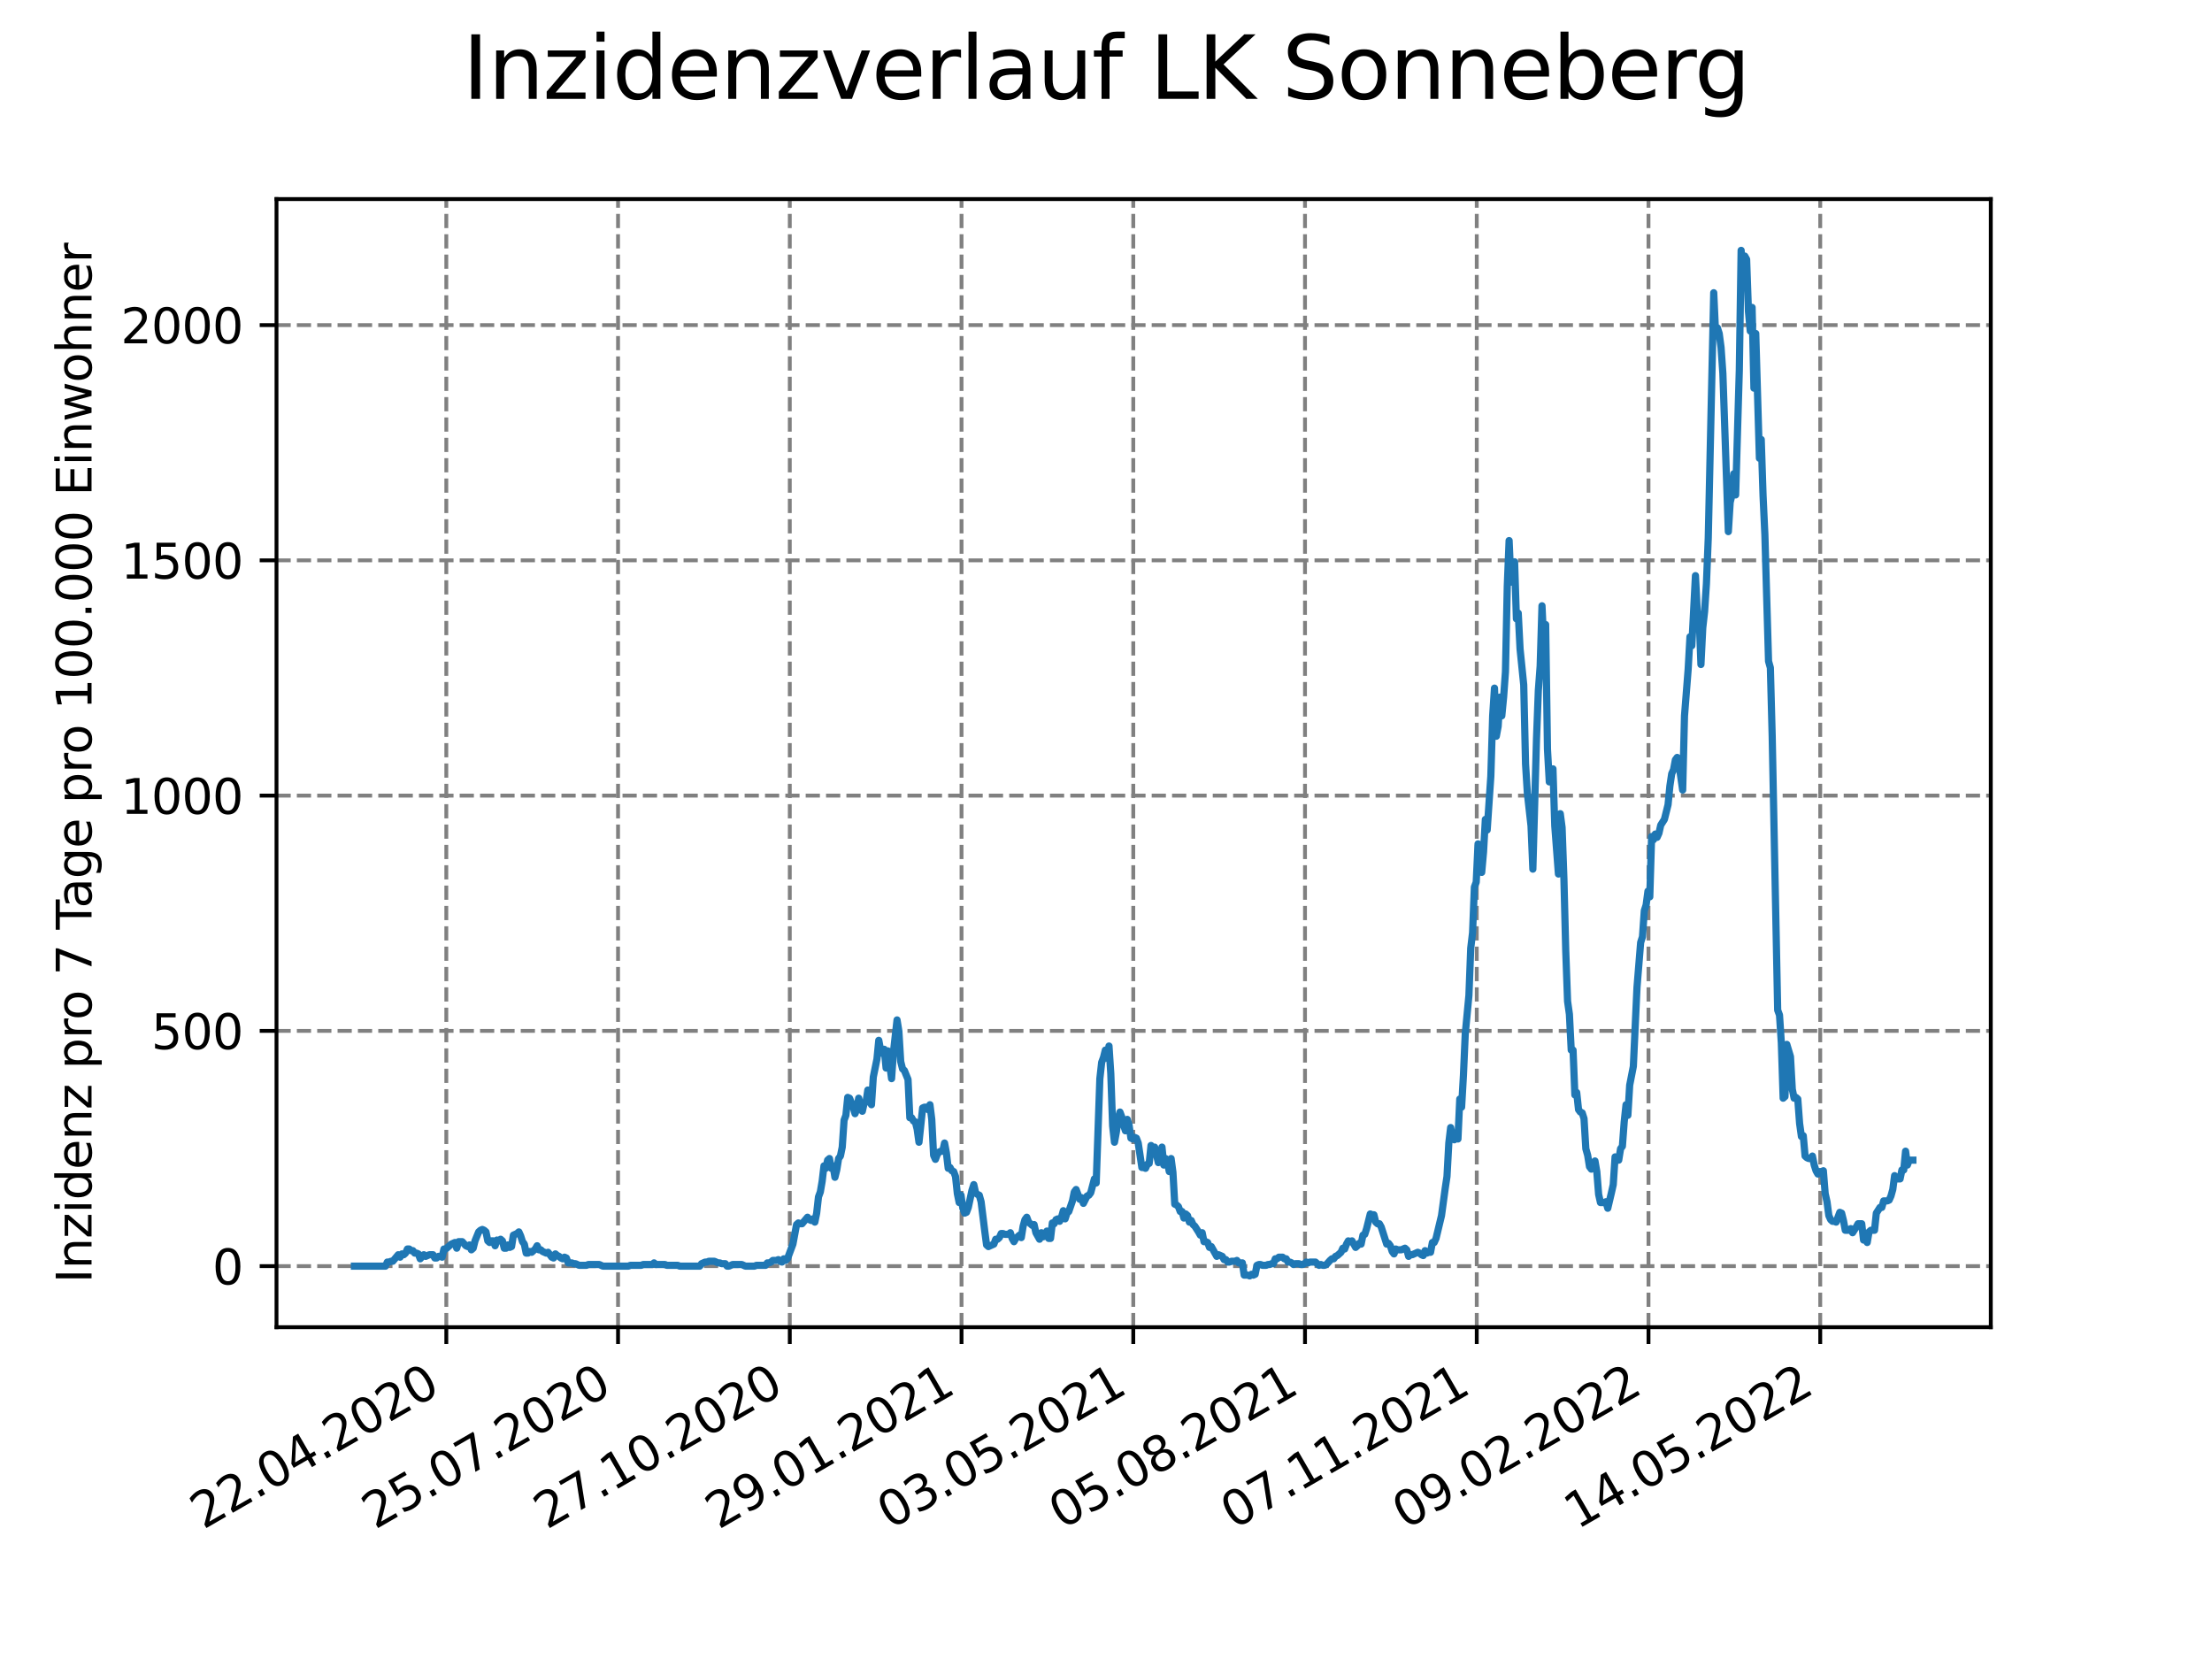 <?xml version="1.0" encoding="utf-8" standalone="no"?>
<!DOCTYPE svg PUBLIC "-//W3C//DTD SVG 1.1//EN"
  "http://www.w3.org/Graphics/SVG/1.1/DTD/svg11.dtd">
<svg xmlns:xlink="http://www.w3.org/1999/xlink" width="460.8pt" height="345.6pt" viewBox="0 0 460.8 345.6" xmlns="http://www.w3.org/2000/svg" version="1.1">
 <defs>
  <style type="text/css">*{stroke-linejoin: round; stroke-linecap: butt}</style>
 </defs>
 <g id="figure_1">
  <g id="patch_1">
   <path d="M 0 345.6 
L 460.8 345.6 
L 460.8 0 
L 0 0 
z
" style="fill: #ffffff"/>
  </g>
  <g id="axes_1">
   <g id="patch_2">
    <path d="M 57.6 276.48 
L 414.72 276.48 
L 414.72 41.472 
L 57.6 41.472 
z
" style="fill: #ffffff"/>
   </g>
   <g id="matplotlib.axis_1">
    <g id="xtick_1">
     <g id="line2d_1">
      <path d="M 92.974 276.48 
L 92.974 41.472 
" clip-path="url(#p773d0fbad9)" style="fill: none; stroke-dasharray: 2.96,1.28; stroke-dashoffset: 0; stroke: #808080; stroke-width: 0.8"/>
     </g>
     <g id="line2d_2">
      <defs>
       <path id="mcc639a2925" d="M 0 0 
L 0 3.5 
" style="stroke: #000000; stroke-width: 0.8"/>
      </defs>
      <g>
       <use xlink:href="#mcc639a2925" x="92.974" y="276.48" style="stroke: #000000; stroke-width: 0.8"/>
      </g>
     </g>
     <g id="text_1">
      <!-- 22.04.2020 -->
      <g transform="translate(42.349 318.689)rotate(-30)scale(0.1 -0.1)">
       <defs>
        <path id="DejaVuSans-32" d="M 1228 531 
L 3431 531 
L 3431 0 
L 469 0 
L 469 531 
Q 828 903 1448 1529 
Q 2069 2156 2228 2338 
Q 2531 2678 2651 2914 
Q 2772 3150 2772 3378 
Q 2772 3750 2511 3984 
Q 2250 4219 1831 4219 
Q 1534 4219 1204 4116 
Q 875 4013 500 3803 
L 500 4441 
Q 881 4594 1212 4672 
Q 1544 4750 1819 4750 
Q 2544 4750 2975 4387 
Q 3406 4025 3406 3419 
Q 3406 3131 3298 2873 
Q 3191 2616 2906 2266 
Q 2828 2175 2409 1742 
Q 1991 1309 1228 531 
z
" transform="scale(0.016)"/>
        <path id="DejaVuSans-2e" d="M 684 794 
L 1344 794 
L 1344 0 
L 684 0 
L 684 794 
z
" transform="scale(0.016)"/>
        <path id="DejaVuSans-30" d="M 2034 4250 
Q 1547 4250 1301 3770 
Q 1056 3291 1056 2328 
Q 1056 1369 1301 889 
Q 1547 409 2034 409 
Q 2525 409 2770 889 
Q 3016 1369 3016 2328 
Q 3016 3291 2770 3770 
Q 2525 4250 2034 4250 
z
M 2034 4750 
Q 2819 4750 3233 4129 
Q 3647 3509 3647 2328 
Q 3647 1150 3233 529 
Q 2819 -91 2034 -91 
Q 1250 -91 836 529 
Q 422 1150 422 2328 
Q 422 3509 836 4129 
Q 1250 4750 2034 4750 
z
" transform="scale(0.016)"/>
        <path id="DejaVuSans-34" d="M 2419 4116 
L 825 1625 
L 2419 1625 
L 2419 4116 
z
M 2253 4666 
L 3047 4666 
L 3047 1625 
L 3713 1625 
L 3713 1100 
L 3047 1100 
L 3047 0 
L 2419 0 
L 2419 1100 
L 313 1100 
L 313 1709 
L 2253 4666 
z
" transform="scale(0.016)"/>
       </defs>
       <use xlink:href="#DejaVuSans-32"/>
       <use xlink:href="#DejaVuSans-32" x="63.623"/>
       <use xlink:href="#DejaVuSans-2e" x="127.246"/>
       <use xlink:href="#DejaVuSans-30" x="159.033"/>
       <use xlink:href="#DejaVuSans-34" x="222.656"/>
       <use xlink:href="#DejaVuSans-2e" x="286.279"/>
       <use xlink:href="#DejaVuSans-32" x="318.066"/>
       <use xlink:href="#DejaVuSans-30" x="381.689"/>
       <use xlink:href="#DejaVuSans-32" x="445.312"/>
       <use xlink:href="#DejaVuSans-30" x="508.936"/>
      </g>
     </g>
    </g>
    <g id="xtick_2">
     <g id="line2d_3">
      <path d="M 128.751 276.48 
L 128.751 41.472 
" clip-path="url(#p773d0fbad9)" style="fill: none; stroke-dasharray: 2.96,1.28; stroke-dashoffset: 0; stroke: #808080; stroke-width: 0.8"/>
     </g>
     <g id="line2d_4">
      <g>
       <use xlink:href="#mcc639a2925" x="128.751" y="276.48" style="stroke: #000000; stroke-width: 0.8"/>
      </g>
     </g>
     <g id="text_2">
      <!-- 25.07.2020 -->
      <g transform="translate(78.125 318.689)rotate(-30)scale(0.1 -0.1)">
       <defs>
        <path id="DejaVuSans-35" d="M 691 4666 
L 3169 4666 
L 3169 4134 
L 1269 4134 
L 1269 2991 
Q 1406 3038 1543 3061 
Q 1681 3084 1819 3084 
Q 2600 3084 3056 2656 
Q 3513 2228 3513 1497 
Q 3513 744 3044 326 
Q 2575 -91 1722 -91 
Q 1428 -91 1123 -41 
Q 819 9 494 109 
L 494 744 
Q 775 591 1075 516 
Q 1375 441 1709 441 
Q 2250 441 2565 725 
Q 2881 1009 2881 1497 
Q 2881 1984 2565 2268 
Q 2250 2553 1709 2553 
Q 1456 2553 1204 2497 
Q 953 2441 691 2322 
L 691 4666 
z
" transform="scale(0.016)"/>
        <path id="DejaVuSans-37" d="M 525 4666 
L 3525 4666 
L 3525 4397 
L 1831 0 
L 1172 0 
L 2766 4134 
L 525 4134 
L 525 4666 
z
" transform="scale(0.016)"/>
       </defs>
       <use xlink:href="#DejaVuSans-32"/>
       <use xlink:href="#DejaVuSans-35" x="63.623"/>
       <use xlink:href="#DejaVuSans-2e" x="127.246"/>
       <use xlink:href="#DejaVuSans-30" x="159.033"/>
       <use xlink:href="#DejaVuSans-37" x="222.656"/>
       <use xlink:href="#DejaVuSans-2e" x="286.279"/>
       <use xlink:href="#DejaVuSans-32" x="318.066"/>
       <use xlink:href="#DejaVuSans-30" x="381.689"/>
       <use xlink:href="#DejaVuSans-32" x="445.312"/>
       <use xlink:href="#DejaVuSans-30" x="508.936"/>
      </g>
     </g>
    </g>
    <g id="xtick_3">
     <g id="line2d_5">
      <path d="M 164.527 276.48 
L 164.527 41.472 
" clip-path="url(#p773d0fbad9)" style="fill: none; stroke-dasharray: 2.96,1.28; stroke-dashoffset: 0; stroke: #808080; stroke-width: 0.8"/>
     </g>
     <g id="line2d_6">
      <g>
       <use xlink:href="#mcc639a2925" x="164.527" y="276.48" style="stroke: #000000; stroke-width: 0.8"/>
      </g>
     </g>
     <g id="text_3">
      <!-- 27.10.2020 -->
      <g transform="translate(113.902 318.689)rotate(-30)scale(0.1 -0.1)">
       <defs>
        <path id="DejaVuSans-31" d="M 794 531 
L 1825 531 
L 1825 4091 
L 703 3866 
L 703 4441 
L 1819 4666 
L 2450 4666 
L 2450 531 
L 3481 531 
L 3481 0 
L 794 0 
L 794 531 
z
" transform="scale(0.016)"/>
       </defs>
       <use xlink:href="#DejaVuSans-32"/>
       <use xlink:href="#DejaVuSans-37" x="63.623"/>
       <use xlink:href="#DejaVuSans-2e" x="127.246"/>
       <use xlink:href="#DejaVuSans-31" x="159.033"/>
       <use xlink:href="#DejaVuSans-30" x="222.656"/>
       <use xlink:href="#DejaVuSans-2e" x="286.279"/>
       <use xlink:href="#DejaVuSans-32" x="318.066"/>
       <use xlink:href="#DejaVuSans-30" x="381.689"/>
       <use xlink:href="#DejaVuSans-32" x="445.312"/>
       <use xlink:href="#DejaVuSans-30" x="508.936"/>
      </g>
     </g>
    </g>
    <g id="xtick_4">
     <g id="line2d_7">
      <path d="M 200.304 276.48 
L 200.304 41.472 
" clip-path="url(#p773d0fbad9)" style="fill: none; stroke-dasharray: 2.96,1.28; stroke-dashoffset: 0; stroke: #808080; stroke-width: 0.8"/>
     </g>
     <g id="line2d_8">
      <g>
       <use xlink:href="#mcc639a2925" x="200.304" y="276.48" style="stroke: #000000; stroke-width: 0.8"/>
      </g>
     </g>
     <g id="text_4">
      <!-- 29.01.2021 -->
      <g transform="translate(149.679 318.689)rotate(-30)scale(0.1 -0.1)">
       <defs>
        <path id="DejaVuSans-39" d="M 703 97 
L 703 672 
Q 941 559 1184 500 
Q 1428 441 1663 441 
Q 2288 441 2617 861 
Q 2947 1281 2994 2138 
Q 2813 1869 2534 1725 
Q 2256 1581 1919 1581 
Q 1219 1581 811 2004 
Q 403 2428 403 3163 
Q 403 3881 828 4315 
Q 1253 4750 1959 4750 
Q 2769 4750 3195 4129 
Q 3622 3509 3622 2328 
Q 3622 1225 3098 567 
Q 2575 -91 1691 -91 
Q 1453 -91 1209 -44 
Q 966 3 703 97 
z
M 1959 2075 
Q 2384 2075 2632 2365 
Q 2881 2656 2881 3163 
Q 2881 3666 2632 3958 
Q 2384 4250 1959 4250 
Q 1534 4250 1286 3958 
Q 1038 3666 1038 3163 
Q 1038 2656 1286 2365 
Q 1534 2075 1959 2075 
z
" transform="scale(0.016)"/>
       </defs>
       <use xlink:href="#DejaVuSans-32"/>
       <use xlink:href="#DejaVuSans-39" x="63.623"/>
       <use xlink:href="#DejaVuSans-2e" x="127.246"/>
       <use xlink:href="#DejaVuSans-30" x="159.033"/>
       <use xlink:href="#DejaVuSans-31" x="222.656"/>
       <use xlink:href="#DejaVuSans-2e" x="286.279"/>
       <use xlink:href="#DejaVuSans-32" x="318.066"/>
       <use xlink:href="#DejaVuSans-30" x="381.689"/>
       <use xlink:href="#DejaVuSans-32" x="445.312"/>
       <use xlink:href="#DejaVuSans-31" x="508.936"/>
      </g>
     </g>
    </g>
    <g id="xtick_5">
     <g id="line2d_9">
      <path d="M 236.081 276.48 
L 236.081 41.472 
" clip-path="url(#p773d0fbad9)" style="fill: none; stroke-dasharray: 2.96,1.28; stroke-dashoffset: 0; stroke: #808080; stroke-width: 0.8"/>
     </g>
     <g id="line2d_10">
      <g>
       <use xlink:href="#mcc639a2925" x="236.081" y="276.48" style="stroke: #000000; stroke-width: 0.8"/>
      </g>
     </g>
     <g id="text_5">
      <!-- 03.05.2021 -->
      <g transform="translate(185.455 318.689)rotate(-30)scale(0.1 -0.1)">
       <defs>
        <path id="DejaVuSans-33" d="M 2597 2516 
Q 3050 2419 3304 2112 
Q 3559 1806 3559 1356 
Q 3559 666 3084 287 
Q 2609 -91 1734 -91 
Q 1441 -91 1130 -33 
Q 819 25 488 141 
L 488 750 
Q 750 597 1062 519 
Q 1375 441 1716 441 
Q 2309 441 2620 675 
Q 2931 909 2931 1356 
Q 2931 1769 2642 2001 
Q 2353 2234 1838 2234 
L 1294 2234 
L 1294 2753 
L 1863 2753 
Q 2328 2753 2575 2939 
Q 2822 3125 2822 3475 
Q 2822 3834 2567 4026 
Q 2313 4219 1838 4219 
Q 1578 4219 1281 4162 
Q 984 4106 628 3988 
L 628 4550 
Q 988 4650 1302 4700 
Q 1616 4750 1894 4750 
Q 2613 4750 3031 4423 
Q 3450 4097 3450 3541 
Q 3450 3153 3228 2886 
Q 3006 2619 2597 2516 
z
" transform="scale(0.016)"/>
       </defs>
       <use xlink:href="#DejaVuSans-30"/>
       <use xlink:href="#DejaVuSans-33" x="63.623"/>
       <use xlink:href="#DejaVuSans-2e" x="127.246"/>
       <use xlink:href="#DejaVuSans-30" x="159.033"/>
       <use xlink:href="#DejaVuSans-35" x="222.656"/>
       <use xlink:href="#DejaVuSans-2e" x="286.279"/>
       <use xlink:href="#DejaVuSans-32" x="318.066"/>
       <use xlink:href="#DejaVuSans-30" x="381.689"/>
       <use xlink:href="#DejaVuSans-32" x="445.312"/>
       <use xlink:href="#DejaVuSans-31" x="508.936"/>
      </g>
     </g>
    </g>
    <g id="xtick_6">
     <g id="line2d_11">
      <path d="M 271.857 276.48 
L 271.857 41.472 
" clip-path="url(#p773d0fbad9)" style="fill: none; stroke-dasharray: 2.96,1.28; stroke-dashoffset: 0; stroke: #808080; stroke-width: 0.8"/>
     </g>
     <g id="line2d_12">
      <g>
       <use xlink:href="#mcc639a2925" x="271.857" y="276.48" style="stroke: #000000; stroke-width: 0.8"/>
      </g>
     </g>
     <g id="text_6">
      <!-- 05.08.2021 -->
      <g transform="translate(221.232 318.689)rotate(-30)scale(0.1 -0.1)">
       <defs>
        <path id="DejaVuSans-38" d="M 2034 2216 
Q 1584 2216 1326 1975 
Q 1069 1734 1069 1313 
Q 1069 891 1326 650 
Q 1584 409 2034 409 
Q 2484 409 2743 651 
Q 3003 894 3003 1313 
Q 3003 1734 2745 1975 
Q 2488 2216 2034 2216 
z
M 1403 2484 
Q 997 2584 770 2862 
Q 544 3141 544 3541 
Q 544 4100 942 4425 
Q 1341 4750 2034 4750 
Q 2731 4750 3128 4425 
Q 3525 4100 3525 3541 
Q 3525 3141 3298 2862 
Q 3072 2584 2669 2484 
Q 3125 2378 3379 2068 
Q 3634 1759 3634 1313 
Q 3634 634 3220 271 
Q 2806 -91 2034 -91 
Q 1263 -91 848 271 
Q 434 634 434 1313 
Q 434 1759 690 2068 
Q 947 2378 1403 2484 
z
M 1172 3481 
Q 1172 3119 1398 2916 
Q 1625 2713 2034 2713 
Q 2441 2713 2670 2916 
Q 2900 3119 2900 3481 
Q 2900 3844 2670 4047 
Q 2441 4250 2034 4250 
Q 1625 4250 1398 4047 
Q 1172 3844 1172 3481 
z
" transform="scale(0.016)"/>
       </defs>
       <use xlink:href="#DejaVuSans-30"/>
       <use xlink:href="#DejaVuSans-35" x="63.623"/>
       <use xlink:href="#DejaVuSans-2e" x="127.246"/>
       <use xlink:href="#DejaVuSans-30" x="159.033"/>
       <use xlink:href="#DejaVuSans-38" x="222.656"/>
       <use xlink:href="#DejaVuSans-2e" x="286.279"/>
       <use xlink:href="#DejaVuSans-32" x="318.066"/>
       <use xlink:href="#DejaVuSans-30" x="381.689"/>
       <use xlink:href="#DejaVuSans-32" x="445.312"/>
       <use xlink:href="#DejaVuSans-31" x="508.936"/>
      </g>
     </g>
    </g>
    <g id="xtick_7">
     <g id="line2d_13">
      <path d="M 307.634 276.48 
L 307.634 41.472 
" clip-path="url(#p773d0fbad9)" style="fill: none; stroke-dasharray: 2.96,1.28; stroke-dashoffset: 0; stroke: #808080; stroke-width: 0.8"/>
     </g>
     <g id="line2d_14">
      <g>
       <use xlink:href="#mcc639a2925" x="307.634" y="276.48" style="stroke: #000000; stroke-width: 0.8"/>
      </g>
     </g>
     <g id="text_7">
      <!-- 07.11.2021 -->
      <g transform="translate(257.009 318.689)rotate(-30)scale(0.1 -0.1)">
       <use xlink:href="#DejaVuSans-30"/>
       <use xlink:href="#DejaVuSans-37" x="63.623"/>
       <use xlink:href="#DejaVuSans-2e" x="127.246"/>
       <use xlink:href="#DejaVuSans-31" x="159.033"/>
       <use xlink:href="#DejaVuSans-31" x="222.656"/>
       <use xlink:href="#DejaVuSans-2e" x="286.279"/>
       <use xlink:href="#DejaVuSans-32" x="318.066"/>
       <use xlink:href="#DejaVuSans-30" x="381.689"/>
       <use xlink:href="#DejaVuSans-32" x="445.312"/>
       <use xlink:href="#DejaVuSans-31" x="508.936"/>
      </g>
     </g>
    </g>
    <g id="xtick_8">
     <g id="line2d_15">
      <path d="M 343.411 276.48 
L 343.411 41.472 
" clip-path="url(#p773d0fbad9)" style="fill: none; stroke-dasharray: 2.96,1.28; stroke-dashoffset: 0; stroke: #808080; stroke-width: 0.8"/>
     </g>
     <g id="line2d_16">
      <g>
       <use xlink:href="#mcc639a2925" x="343.411" y="276.48" style="stroke: #000000; stroke-width: 0.8"/>
      </g>
     </g>
     <g id="text_8">
      <!-- 09.02.2022 -->
      <g transform="translate(292.786 318.689)rotate(-30)scale(0.1 -0.1)">
       <use xlink:href="#DejaVuSans-30"/>
       <use xlink:href="#DejaVuSans-39" x="63.623"/>
       <use xlink:href="#DejaVuSans-2e" x="127.246"/>
       <use xlink:href="#DejaVuSans-30" x="159.033"/>
       <use xlink:href="#DejaVuSans-32" x="222.656"/>
       <use xlink:href="#DejaVuSans-2e" x="286.279"/>
       <use xlink:href="#DejaVuSans-32" x="318.066"/>
       <use xlink:href="#DejaVuSans-30" x="381.689"/>
       <use xlink:href="#DejaVuSans-32" x="445.312"/>
       <use xlink:href="#DejaVuSans-32" x="508.936"/>
      </g>
     </g>
    </g>
    <g id="xtick_9">
     <g id="line2d_17">
      <path d="M 379.188 276.48 
L 379.188 41.472 
" clip-path="url(#p773d0fbad9)" style="fill: none; stroke-dasharray: 2.96,1.28; stroke-dashoffset: 0; stroke: #808080; stroke-width: 0.8"/>
     </g>
     <g id="line2d_18">
      <g>
       <use xlink:href="#mcc639a2925" x="379.188" y="276.48" style="stroke: #000000; stroke-width: 0.8"/>
      </g>
     </g>
     <g id="text_9">
      <!-- 14.05.2022 -->
      <g transform="translate(328.562 318.689)rotate(-30)scale(0.1 -0.1)">
       <use xlink:href="#DejaVuSans-31"/>
       <use xlink:href="#DejaVuSans-34" x="63.623"/>
       <use xlink:href="#DejaVuSans-2e" x="127.246"/>
       <use xlink:href="#DejaVuSans-30" x="159.033"/>
       <use xlink:href="#DejaVuSans-35" x="222.656"/>
       <use xlink:href="#DejaVuSans-2e" x="286.279"/>
       <use xlink:href="#DejaVuSans-32" x="318.066"/>
       <use xlink:href="#DejaVuSans-30" x="381.689"/>
       <use xlink:href="#DejaVuSans-32" x="445.312"/>
       <use xlink:href="#DejaVuSans-32" x="508.936"/>
      </g>
     </g>
    </g>
   </g>
   <g id="matplotlib.axis_2">
    <g id="ytick_1">
     <g id="line2d_19">
      <path d="M 57.6 263.76 
L 414.72 263.76 
" clip-path="url(#p773d0fbad9)" style="fill: none; stroke-dasharray: 2.96,1.28; stroke-dashoffset: 0; stroke: #808080; stroke-width: 0.8"/>
     </g>
     <g id="line2d_20">
      <defs>
       <path id="m129fc641ac" d="M 0 0 
L -3.5 0 
" style="stroke: #000000; stroke-width: 0.8"/>
      </defs>
      <g>
       <use xlink:href="#m129fc641ac" x="57.6" y="263.76" style="stroke: #000000; stroke-width: 0.8"/>
      </g>
     </g>
     <g id="text_10">
      <!-- 0 -->
      <g transform="translate(44.237 267.559)scale(0.1 -0.1)">
       <use xlink:href="#DejaVuSans-30"/>
      </g>
     </g>
    </g>
    <g id="ytick_2">
     <g id="line2d_21">
      <path d="M 57.6 214.75 
L 414.72 214.75 
" clip-path="url(#p773d0fbad9)" style="fill: none; stroke-dasharray: 2.96,1.28; stroke-dashoffset: 0; stroke: #808080; stroke-width: 0.8"/>
     </g>
     <g id="line2d_22">
      <g>
       <use xlink:href="#m129fc641ac" x="57.6" y="214.75" style="stroke: #000000; stroke-width: 0.8"/>
      </g>
     </g>
     <g id="text_11">
      <!-- 500 -->
      <g transform="translate(31.512 218.549)scale(0.1 -0.1)">
       <use xlink:href="#DejaVuSans-35"/>
       <use xlink:href="#DejaVuSans-30" x="63.623"/>
       <use xlink:href="#DejaVuSans-30" x="127.246"/>
      </g>
     </g>
    </g>
    <g id="ytick_3">
     <g id="line2d_23">
      <path d="M 57.6 165.74 
L 414.72 165.74 
" clip-path="url(#p773d0fbad9)" style="fill: none; stroke-dasharray: 2.96,1.28; stroke-dashoffset: 0; stroke: #808080; stroke-width: 0.8"/>
     </g>
     <g id="line2d_24">
      <g>
       <use xlink:href="#m129fc641ac" x="57.6" y="165.74" style="stroke: #000000; stroke-width: 0.8"/>
      </g>
     </g>
     <g id="text_12">
      <!-- 1000 -->
      <g transform="translate(25.15 169.539)scale(0.1 -0.1)">
       <use xlink:href="#DejaVuSans-31"/>
       <use xlink:href="#DejaVuSans-30" x="63.623"/>
       <use xlink:href="#DejaVuSans-30" x="127.246"/>
       <use xlink:href="#DejaVuSans-30" x="190.869"/>
      </g>
     </g>
    </g>
    <g id="ytick_4">
     <g id="line2d_25">
      <path d="M 57.6 116.73 
L 414.72 116.73 
" clip-path="url(#p773d0fbad9)" style="fill: none; stroke-dasharray: 2.96,1.28; stroke-dashoffset: 0; stroke: #808080; stroke-width: 0.8"/>
     </g>
     <g id="line2d_26">
      <g>
       <use xlink:href="#m129fc641ac" x="57.6" y="116.73" style="stroke: #000000; stroke-width: 0.8"/>
      </g>
     </g>
     <g id="text_13">
      <!-- 1500 -->
      <g transform="translate(25.15 120.53)scale(0.1 -0.1)">
       <use xlink:href="#DejaVuSans-31"/>
       <use xlink:href="#DejaVuSans-35" x="63.623"/>
       <use xlink:href="#DejaVuSans-30" x="127.246"/>
       <use xlink:href="#DejaVuSans-30" x="190.869"/>
      </g>
     </g>
    </g>
    <g id="ytick_5">
     <g id="line2d_27">
      <path d="M 57.6 67.721 
L 414.72 67.721 
" clip-path="url(#p773d0fbad9)" style="fill: none; stroke-dasharray: 2.96,1.28; stroke-dashoffset: 0; stroke: #808080; stroke-width: 0.8"/>
     </g>
     <g id="line2d_28">
      <g>
       <use xlink:href="#m129fc641ac" x="57.6" y="67.721" style="stroke: #000000; stroke-width: 0.8"/>
      </g>
     </g>
     <g id="text_14">
      <!-- 2000 -->
      <g transform="translate(25.15 71.52)scale(0.1 -0.1)">
       <use xlink:href="#DejaVuSans-32"/>
       <use xlink:href="#DejaVuSans-30" x="63.623"/>
       <use xlink:href="#DejaVuSans-30" x="127.246"/>
       <use xlink:href="#DejaVuSans-30" x="190.869"/>
      </g>
     </g>
    </g>
    <g id="text_15">
     <!-- Inzidenz pro 7 Tage pro 100.000 Einwohner -->
     <g transform="translate(19.07 267.301)rotate(-90)scale(0.1 -0.1)">
      <defs>
       <path id="DejaVuSans-49" d="M 628 4666 
L 1259 4666 
L 1259 0 
L 628 0 
L 628 4666 
z
" transform="scale(0.016)"/>
       <path id="DejaVuSans-6e" d="M 3513 2113 
L 3513 0 
L 2938 0 
L 2938 2094 
Q 2938 2591 2744 2837 
Q 2550 3084 2163 3084 
Q 1697 3084 1428 2787 
Q 1159 2491 1159 1978 
L 1159 0 
L 581 0 
L 581 3500 
L 1159 3500 
L 1159 2956 
Q 1366 3272 1645 3428 
Q 1925 3584 2291 3584 
Q 2894 3584 3203 3211 
Q 3513 2838 3513 2113 
z
" transform="scale(0.016)"/>
       <path id="DejaVuSans-7a" d="M 353 3500 
L 3084 3500 
L 3084 2975 
L 922 459 
L 3084 459 
L 3084 0 
L 275 0 
L 275 525 
L 2438 3041 
L 353 3041 
L 353 3500 
z
" transform="scale(0.016)"/>
       <path id="DejaVuSans-69" d="M 603 3500 
L 1178 3500 
L 1178 0 
L 603 0 
L 603 3500 
z
M 603 4863 
L 1178 4863 
L 1178 4134 
L 603 4134 
L 603 4863 
z
" transform="scale(0.016)"/>
       <path id="DejaVuSans-64" d="M 2906 2969 
L 2906 4863 
L 3481 4863 
L 3481 0 
L 2906 0 
L 2906 525 
Q 2725 213 2448 61 
Q 2172 -91 1784 -91 
Q 1150 -91 751 415 
Q 353 922 353 1747 
Q 353 2572 751 3078 
Q 1150 3584 1784 3584 
Q 2172 3584 2448 3432 
Q 2725 3281 2906 2969 
z
M 947 1747 
Q 947 1113 1208 752 
Q 1469 391 1925 391 
Q 2381 391 2643 752 
Q 2906 1113 2906 1747 
Q 2906 2381 2643 2742 
Q 2381 3103 1925 3103 
Q 1469 3103 1208 2742 
Q 947 2381 947 1747 
z
" transform="scale(0.016)"/>
       <path id="DejaVuSans-65" d="M 3597 1894 
L 3597 1613 
L 953 1613 
Q 991 1019 1311 708 
Q 1631 397 2203 397 
Q 2534 397 2845 478 
Q 3156 559 3463 722 
L 3463 178 
Q 3153 47 2828 -22 
Q 2503 -91 2169 -91 
Q 1331 -91 842 396 
Q 353 884 353 1716 
Q 353 2575 817 3079 
Q 1281 3584 2069 3584 
Q 2775 3584 3186 3129 
Q 3597 2675 3597 1894 
z
M 3022 2063 
Q 3016 2534 2758 2815 
Q 2500 3097 2075 3097 
Q 1594 3097 1305 2825 
Q 1016 2553 972 2059 
L 3022 2063 
z
" transform="scale(0.016)"/>
       <path id="DejaVuSans-20" transform="scale(0.016)"/>
       <path id="DejaVuSans-70" d="M 1159 525 
L 1159 -1331 
L 581 -1331 
L 581 3500 
L 1159 3500 
L 1159 2969 
Q 1341 3281 1617 3432 
Q 1894 3584 2278 3584 
Q 2916 3584 3314 3078 
Q 3713 2572 3713 1747 
Q 3713 922 3314 415 
Q 2916 -91 2278 -91 
Q 1894 -91 1617 61 
Q 1341 213 1159 525 
z
M 3116 1747 
Q 3116 2381 2855 2742 
Q 2594 3103 2138 3103 
Q 1681 3103 1420 2742 
Q 1159 2381 1159 1747 
Q 1159 1113 1420 752 
Q 1681 391 2138 391 
Q 2594 391 2855 752 
Q 3116 1113 3116 1747 
z
" transform="scale(0.016)"/>
       <path id="DejaVuSans-72" d="M 2631 2963 
Q 2534 3019 2420 3045 
Q 2306 3072 2169 3072 
Q 1681 3072 1420 2755 
Q 1159 2438 1159 1844 
L 1159 0 
L 581 0 
L 581 3500 
L 1159 3500 
L 1159 2956 
Q 1341 3275 1631 3429 
Q 1922 3584 2338 3584 
Q 2397 3584 2469 3576 
Q 2541 3569 2628 3553 
L 2631 2963 
z
" transform="scale(0.016)"/>
       <path id="DejaVuSans-6f" d="M 1959 3097 
Q 1497 3097 1228 2736 
Q 959 2375 959 1747 
Q 959 1119 1226 758 
Q 1494 397 1959 397 
Q 2419 397 2687 759 
Q 2956 1122 2956 1747 
Q 2956 2369 2687 2733 
Q 2419 3097 1959 3097 
z
M 1959 3584 
Q 2709 3584 3137 3096 
Q 3566 2609 3566 1747 
Q 3566 888 3137 398 
Q 2709 -91 1959 -91 
Q 1206 -91 779 398 
Q 353 888 353 1747 
Q 353 2609 779 3096 
Q 1206 3584 1959 3584 
z
" transform="scale(0.016)"/>
       <path id="DejaVuSans-54" d="M -19 4666 
L 3928 4666 
L 3928 4134 
L 2272 4134 
L 2272 0 
L 1638 0 
L 1638 4134 
L -19 4134 
L -19 4666 
z
" transform="scale(0.016)"/>
       <path id="DejaVuSans-61" d="M 2194 1759 
Q 1497 1759 1228 1600 
Q 959 1441 959 1056 
Q 959 750 1161 570 
Q 1363 391 1709 391 
Q 2188 391 2477 730 
Q 2766 1069 2766 1631 
L 2766 1759 
L 2194 1759 
z
M 3341 1997 
L 3341 0 
L 2766 0 
L 2766 531 
Q 2569 213 2275 61 
Q 1981 -91 1556 -91 
Q 1019 -91 701 211 
Q 384 513 384 1019 
Q 384 1609 779 1909 
Q 1175 2209 1959 2209 
L 2766 2209 
L 2766 2266 
Q 2766 2663 2505 2880 
Q 2244 3097 1772 3097 
Q 1472 3097 1187 3025 
Q 903 2953 641 2809 
L 641 3341 
Q 956 3463 1253 3523 
Q 1550 3584 1831 3584 
Q 2591 3584 2966 3190 
Q 3341 2797 3341 1997 
z
" transform="scale(0.016)"/>
       <path id="DejaVuSans-67" d="M 2906 1791 
Q 2906 2416 2648 2759 
Q 2391 3103 1925 3103 
Q 1463 3103 1205 2759 
Q 947 2416 947 1791 
Q 947 1169 1205 825 
Q 1463 481 1925 481 
Q 2391 481 2648 825 
Q 2906 1169 2906 1791 
z
M 3481 434 
Q 3481 -459 3084 -895 
Q 2688 -1331 1869 -1331 
Q 1566 -1331 1297 -1286 
Q 1028 -1241 775 -1147 
L 775 -588 
Q 1028 -725 1275 -790 
Q 1522 -856 1778 -856 
Q 2344 -856 2625 -561 
Q 2906 -266 2906 331 
L 2906 616 
Q 2728 306 2450 153 
Q 2172 0 1784 0 
Q 1141 0 747 490 
Q 353 981 353 1791 
Q 353 2603 747 3093 
Q 1141 3584 1784 3584 
Q 2172 3584 2450 3431 
Q 2728 3278 2906 2969 
L 2906 3500 
L 3481 3500 
L 3481 434 
z
" transform="scale(0.016)"/>
       <path id="DejaVuSans-45" d="M 628 4666 
L 3578 4666 
L 3578 4134 
L 1259 4134 
L 1259 2753 
L 3481 2753 
L 3481 2222 
L 1259 2222 
L 1259 531 
L 3634 531 
L 3634 0 
L 628 0 
L 628 4666 
z
" transform="scale(0.016)"/>
       <path id="DejaVuSans-77" d="M 269 3500 
L 844 3500 
L 1563 769 
L 2278 3500 
L 2956 3500 
L 3675 769 
L 4391 3500 
L 4966 3500 
L 4050 0 
L 3372 0 
L 2619 2869 
L 1863 0 
L 1184 0 
L 269 3500 
z
" transform="scale(0.016)"/>
       <path id="DejaVuSans-68" d="M 3513 2113 
L 3513 0 
L 2938 0 
L 2938 2094 
Q 2938 2591 2744 2837 
Q 2550 3084 2163 3084 
Q 1697 3084 1428 2787 
Q 1159 2491 1159 1978 
L 1159 0 
L 581 0 
L 581 4863 
L 1159 4863 
L 1159 2956 
Q 1366 3272 1645 3428 
Q 1925 3584 2291 3584 
Q 2894 3584 3203 3211 
Q 3513 2838 3513 2113 
z
" transform="scale(0.016)"/>
      </defs>
      <use xlink:href="#DejaVuSans-49"/>
      <use xlink:href="#DejaVuSans-6e" x="29.492"/>
      <use xlink:href="#DejaVuSans-7a" x="92.871"/>
      <use xlink:href="#DejaVuSans-69" x="145.361"/>
      <use xlink:href="#DejaVuSans-64" x="173.145"/>
      <use xlink:href="#DejaVuSans-65" x="236.621"/>
      <use xlink:href="#DejaVuSans-6e" x="298.145"/>
      <use xlink:href="#DejaVuSans-7a" x="361.523"/>
      <use xlink:href="#DejaVuSans-20" x="414.014"/>
      <use xlink:href="#DejaVuSans-70" x="445.801"/>
      <use xlink:href="#DejaVuSans-72" x="509.277"/>
      <use xlink:href="#DejaVuSans-6f" x="548.141"/>
      <use xlink:href="#DejaVuSans-20" x="609.322"/>
      <use xlink:href="#DejaVuSans-37" x="641.109"/>
      <use xlink:href="#DejaVuSans-20" x="704.732"/>
      <use xlink:href="#DejaVuSans-54" x="736.52"/>
      <use xlink:href="#DejaVuSans-61" x="781.104"/>
      <use xlink:href="#DejaVuSans-67" x="842.383"/>
      <use xlink:href="#DejaVuSans-65" x="905.859"/>
      <use xlink:href="#DejaVuSans-20" x="967.383"/>
      <use xlink:href="#DejaVuSans-70" x="999.17"/>
      <use xlink:href="#DejaVuSans-72" x="1062.646"/>
      <use xlink:href="#DejaVuSans-6f" x="1101.51"/>
      <use xlink:href="#DejaVuSans-20" x="1162.691"/>
      <use xlink:href="#DejaVuSans-31" x="1194.479"/>
      <use xlink:href="#DejaVuSans-30" x="1258.102"/>
      <use xlink:href="#DejaVuSans-30" x="1321.725"/>
      <use xlink:href="#DejaVuSans-2e" x="1385.348"/>
      <use xlink:href="#DejaVuSans-30" x="1417.135"/>
      <use xlink:href="#DejaVuSans-30" x="1480.758"/>
      <use xlink:href="#DejaVuSans-30" x="1544.381"/>
      <use xlink:href="#DejaVuSans-20" x="1608.004"/>
      <use xlink:href="#DejaVuSans-45" x="1639.791"/>
      <use xlink:href="#DejaVuSans-69" x="1702.975"/>
      <use xlink:href="#DejaVuSans-6e" x="1730.758"/>
      <use xlink:href="#DejaVuSans-77" x="1794.137"/>
      <use xlink:href="#DejaVuSans-6f" x="1875.924"/>
      <use xlink:href="#DejaVuSans-68" x="1937.105"/>
      <use xlink:href="#DejaVuSans-6e" x="2000.484"/>
      <use xlink:href="#DejaVuSans-65" x="2063.863"/>
      <use xlink:href="#DejaVuSans-72" x="2125.387"/>
     </g>
    </g>
   </g>
   <g id="line2d_29">
    <path d="M 73.833 263.76 
L 80.303 263.76 
L 80.684 262.911 
L 81.064 262.911 
L 81.445 262.741 
L 81.825 262.741 
L 82.967 261.382 
L 83.348 261.892 
L 83.728 261.212 
L 84.109 261.382 
L 84.49 261.043 
L 84.87 260.193 
L 85.251 260.193 
L 85.631 260.533 
L 86.012 260.533 
L 86.393 261.043 
L 86.773 261.043 
L 87.154 261.212 
L 87.534 262.231 
L 88.296 261.382 
L 88.676 261.722 
L 89.437 261.382 
L 90.199 261.382 
L 90.579 262.062 
L 90.96 262.062 
L 91.34 261.722 
L 91.721 261.722 
L 92.102 261.892 
L 92.482 260.193 
L 92.863 260.193 
L 94.005 259.175 
L 94.766 258.835 
L 95.147 260.024 
L 95.527 258.665 
L 96.288 258.665 
L 97.05 259.514 
L 97.43 259.684 
L 97.811 259.344 
L 98.191 260.363 
L 98.572 260.024 
L 98.953 258.495 
L 99.714 256.627 
L 100.094 256.287 
L 100.475 256.118 
L 100.856 256.287 
L 101.236 256.627 
L 101.617 258.495 
L 101.997 258.835 
L 102.378 258.495 
L 102.759 258.495 
L 103.139 259.514 
L 103.52 258.325 
L 103.9 258.495 
L 104.281 258.156 
L 104.662 258.495 
L 105.042 260.024 
L 105.423 260.024 
L 105.803 259.344 
L 106.184 259.854 
L 106.565 259.684 
L 106.945 257.306 
L 107.706 256.967 
L 108.087 256.627 
L 108.468 257.476 
L 108.848 258.665 
L 109.229 259.175 
L 109.609 261.043 
L 109.99 261.043 
L 110.371 260.703 
L 110.751 260.873 
L 111.512 260.193 
L 111.893 259.514 
L 112.274 260.363 
L 112.654 260.363 
L 113.035 260.703 
L 113.796 261.043 
L 114.177 260.873 
L 114.938 261.892 
L 115.318 262.062 
L 115.699 261.212 
L 116.08 261.552 
L 116.46 261.722 
L 116.841 262.062 
L 117.221 262.231 
L 117.602 261.892 
L 117.983 262.062 
L 118.363 263.081 
L 119.125 263.081 
L 119.505 263.25 
L 119.886 263.25 
L 120.647 263.59 
L 122.169 263.59 
L 122.55 263.42 
L 124.834 263.42 
L 125.595 263.76 
L 130.923 263.76 
L 131.304 263.59 
L 133.587 263.59 
L 133.968 263.42 
L 135.871 263.42 
L 136.252 263.081 
L 136.632 263.42 
L 138.535 263.42 
L 138.916 263.59 
L 141.199 263.59 
L 141.58 263.76 
L 145.767 263.76 
L 146.147 263.25 
L 146.909 262.911 
L 147.289 262.911 
L 147.67 262.741 
L 148.812 262.741 
L 149.573 263.081 
L 149.953 263.081 
L 150.334 263.25 
L 151.095 263.25 
L 151.476 263.76 
L 151.856 263.76 
L 152.618 263.42 
L 154.521 263.42 
L 155.282 263.76 
L 157.185 263.76 
L 157.565 263.59 
L 159.468 263.59 
L 159.849 263.081 
L 160.23 263.081 
L 160.61 262.911 
L 160.991 262.571 
L 161.752 262.571 
L 162.133 262.401 
L 162.513 262.741 
L 162.894 262.911 
L 163.274 262.231 
L 163.655 262.571 
L 164.036 262.231 
L 164.797 260.193 
L 165.178 259.175 
L 165.939 255.099 
L 166.319 254.759 
L 166.7 254.929 
L 167.081 254.929 
L 168.222 253.57 
L 168.603 254.08 
L 168.984 254.25 
L 169.364 253.91 
L 169.745 254.589 
L 170.125 252.721 
L 170.506 249.325 
L 170.887 248.306 
L 171.267 246.098 
L 171.648 242.871 
L 172.028 243.381 
L 172.409 241.682 
L 172.79 241.343 
L 173.17 243.381 
L 173.551 242.871 
L 173.931 245.249 
L 174.312 243.72 
L 174.693 241.343 
L 175.073 240.833 
L 175.454 238.965 
L 175.834 233.361 
L 176.215 232.342 
L 176.596 228.605 
L 176.976 228.775 
L 177.737 230.643 
L 178.118 232.002 
L 178.499 230.983 
L 178.879 228.775 
L 179.64 231.493 
L 180.021 229.794 
L 180.402 229.624 
L 180.782 227.077 
L 181.163 229.115 
L 181.543 230.134 
L 181.924 224.36 
L 182.685 220.624 
L 183.066 216.718 
L 183.446 218.755 
L 183.827 219.435 
L 184.208 218.586 
L 184.588 222.492 
L 184.969 218.925 
L 185.73 224.699 
L 186.111 219.265 
L 186.872 212.472 
L 187.252 214.849 
L 187.633 221.133 
L 188.014 222.662 
L 188.394 223.001 
L 189.156 224.869 
L 189.536 232.851 
L 189.917 232.851 
L 190.297 233.53 
L 190.678 233.7 
L 191.059 235.229 
L 191.439 237.946 
L 192.2 230.813 
L 192.581 230.643 
L 192.962 230.643 
L 193.342 231.153 
L 193.723 230.134 
L 194.103 233.191 
L 194.484 240.663 
L 194.865 241.512 
L 195.245 240.493 
L 195.626 239.984 
L 196.006 239.814 
L 196.387 239.814 
L 196.768 238.116 
L 197.148 240.154 
L 197.529 243.381 
L 197.909 243.211 
L 198.29 243.89 
L 198.671 244.06 
L 199.051 245.079 
L 199.432 248.645 
L 199.812 250.513 
L 200.193 248.985 
L 200.574 251.702 
L 200.954 252.721 
L 201.335 252.551 
L 201.715 251.532 
L 202.477 247.966 
L 202.857 246.777 
L 203.238 248.475 
L 203.618 248.815 
L 203.999 248.985 
L 204.38 250.343 
L 205.141 256.457 
L 205.521 259.344 
L 205.902 259.684 
L 207.044 259.175 
L 207.424 258.156 
L 207.805 258.156 
L 208.186 257.816 
L 208.566 256.967 
L 208.947 256.967 
L 209.327 257.137 
L 210.089 257.137 
L 210.469 256.797 
L 210.85 257.986 
L 211.23 258.665 
L 211.611 257.986 
L 212.372 257.306 
L 212.753 257.816 
L 213.134 255.438 
L 213.514 254.08 
L 213.895 253.57 
L 214.275 254.589 
L 215.037 255.268 
L 215.417 255.099 
L 215.798 256.797 
L 216.559 258.156 
L 216.94 256.797 
L 217.32 257.646 
L 217.701 257.476 
L 218.081 256.457 
L 218.462 257.986 
L 218.843 257.986 
L 219.223 254.759 
L 219.604 254.929 
L 219.984 254.08 
L 220.365 253.91 
L 220.746 254.419 
L 221.126 253.57 
L 221.507 252.212 
L 221.887 253.91 
L 222.268 252.721 
L 222.649 252.381 
L 223.41 250.174 
L 223.79 248.306 
L 224.171 247.796 
L 224.932 249.834 
L 225.313 249.494 
L 225.693 250.683 
L 226.455 249.155 
L 226.835 248.985 
L 227.216 248.475 
L 227.977 245.588 
L 228.358 246.437 
L 229.119 224.699 
L 229.499 221.303 
L 229.88 220.284 
L 230.261 218.755 
L 230.641 220.454 
L 231.022 217.906 
L 231.402 223.68 
L 231.783 234.549 
L 232.164 237.946 
L 232.544 235.908 
L 232.925 233.191 
L 233.305 231.662 
L 233.686 232.681 
L 234.067 234.38 
L 234.447 235.568 
L 234.828 233.191 
L 235.208 234.38 
L 235.589 237.097 
L 235.97 237.267 
L 236.35 236.927 
L 236.731 237.097 
L 237.112 238.116 
L 237.873 243.211 
L 238.253 243.211 
L 238.634 243.381 
L 239.015 242.531 
L 239.395 242.362 
L 239.776 238.625 
L 240.156 240.154 
L 240.537 238.965 
L 241.298 242.192 
L 241.679 241.682 
L 242.059 238.965 
L 242.44 242.701 
L 242.821 241.343 
L 243.201 242.192 
L 243.582 244.06 
L 243.962 241.343 
L 244.343 244.23 
L 244.724 250.853 
L 245.104 251.023 
L 245.485 251.362 
L 245.865 252.381 
L 246.246 252.381 
L 246.627 253.74 
L 247.007 252.891 
L 247.388 253.231 
L 247.768 254.589 
L 248.149 254.25 
L 248.53 255.099 
L 248.91 255.438 
L 249.671 256.627 
L 250.052 257.306 
L 250.433 256.797 
L 250.813 258.665 
L 251.194 258.665 
L 251.574 258.835 
L 251.955 259.854 
L 252.336 259.684 
L 253.477 261.722 
L 253.858 261.382 
L 254.619 261.722 
L 255 262.401 
L 255.38 262.401 
L 255.761 262.911 
L 256.142 262.911 
L 256.522 262.741 
L 257.283 262.741 
L 257.664 262.571 
L 258.045 263.081 
L 258.806 263.081 
L 259.186 265.628 
L 259.948 265.628 
L 260.328 265.798 
L 260.709 265.458 
L 261.09 265.628 
L 261.47 265.458 
L 261.851 263.59 
L 262.231 263.42 
L 262.612 263.42 
L 262.993 263.59 
L 263.754 263.59 
L 264.134 263.42 
L 264.515 263.42 
L 264.896 263.25 
L 265.276 263.25 
L 265.657 262.231 
L 266.037 262.231 
L 266.418 261.892 
L 267.179 261.892 
L 267.56 262.231 
L 267.94 262.231 
L 268.321 262.911 
L 268.702 262.911 
L 269.082 263.081 
L 269.463 263.42 
L 269.843 263.25 
L 270.605 263.25 
L 270.985 263.42 
L 271.366 263.42 
L 271.746 263.25 
L 272.127 262.911 
L 272.508 263.081 
L 272.888 262.911 
L 274.03 262.911 
L 274.791 263.59 
L 275.172 263.42 
L 275.552 263.59 
L 275.933 263.59 
L 276.314 263.42 
L 277.075 262.571 
L 277.455 262.231 
L 277.836 262.231 
L 278.217 261.722 
L 278.597 261.552 
L 279.358 260.873 
L 279.739 260.024 
L 280.12 260.193 
L 280.5 259.175 
L 280.881 258.495 
L 281.261 258.665 
L 281.642 258.495 
L 282.403 259.854 
L 282.784 259.514 
L 283.164 259.005 
L 283.545 259.175 
L 283.926 257.306 
L 284.306 257.137 
L 284.687 255.948 
L 285.448 252.891 
L 285.829 253.061 
L 286.209 253.061 
L 286.59 254.589 
L 286.971 254.929 
L 287.351 254.929 
L 287.732 255.608 
L 288.874 259.175 
L 289.254 259.005 
L 289.635 259.514 
L 290.015 260.703 
L 290.396 261.212 
L 290.777 260.193 
L 291.157 260.363 
L 291.918 260.363 
L 292.68 260.024 
L 293.06 260.363 
L 293.441 261.722 
L 293.821 261.382 
L 294.202 261.382 
L 295.344 260.873 
L 295.724 261.043 
L 296.105 261.382 
L 296.486 261.552 
L 296.866 260.533 
L 297.247 261.043 
L 297.627 260.873 
L 298.008 260.873 
L 298.389 258.835 
L 298.769 258.835 
L 299.15 257.986 
L 300.292 253.231 
L 301.053 247.626 
L 301.433 245.079 
L 301.814 238.116 
L 302.195 234.889 
L 302.575 236.757 
L 302.956 237.437 
L 303.336 236.587 
L 303.717 237.267 
L 304.098 228.945 
L 304.478 230.643 
L 304.859 224.02 
L 305.239 215.359 
L 306.001 207.377 
L 306.381 197.527 
L 306.762 194.3 
L 307.142 184.79 
L 307.523 183.771 
L 307.904 175.789 
L 308.665 181.733 
L 309.046 177.487 
L 309.426 170.694 
L 309.807 172.902 
L 310.568 161.693 
L 310.949 149.126 
L 311.329 143.352 
L 311.71 153.372 
L 312.09 151.334 
L 312.471 145.22 
L 312.852 149.126 
L 313.232 145.22 
L 313.613 139.955 
L 313.993 122.123 
L 314.374 112.613 
L 314.755 121.274 
L 315.135 120.935 
L 315.516 117.028 
L 315.896 128.916 
L 316.277 127.728 
L 316.658 135.2 
L 317.419 142.673 
L 317.799 159.146 
L 318.18 165.26 
L 318.941 172.053 
L 319.322 181.054 
L 320.083 153.881 
L 320.464 143.861 
L 320.844 138.766 
L 321.225 126.199 
L 321.605 134.351 
L 321.986 130.105 
L 322.367 156.089 
L 322.747 162.882 
L 323.128 162.373 
L 323.508 160.165 
L 323.889 172.053 
L 324.65 182.073 
L 325.031 169.505 
L 325.411 172.392 
L 325.792 183.092 
L 326.173 198.036 
L 326.553 208.566 
L 326.934 211.283 
L 327.314 218.755 
L 327.695 218.755 
L 328.076 228.096 
L 328.456 227.587 
L 328.837 231.153 
L 329.217 231.662 
L 329.598 231.832 
L 329.979 233.021 
L 330.359 239.305 
L 330.74 240.663 
L 331.121 243.041 
L 331.501 243.55 
L 332.262 241.852 
L 332.643 244.06 
L 333.024 248.815 
L 333.404 250.513 
L 334.165 250.513 
L 334.546 250.343 
L 334.927 251.702 
L 335.688 248.475 
L 336.068 246.777 
L 336.449 241.003 
L 336.83 241.173 
L 337.21 241.682 
L 337.591 239.305 
L 337.971 238.795 
L 338.352 233.7 
L 338.733 230.134 
L 339.113 232.342 
L 339.494 226.058 
L 340.255 222.152 
L 341.016 205.679 
L 341.777 196.338 
L 342.158 195.149 
L 342.539 189.715 
L 342.919 188.526 
L 343.3 185.639 
L 343.68 186.828 
L 344.061 174.261 
L 344.442 174.94 
L 344.822 173.751 
L 345.203 174.43 
L 345.583 173.581 
L 345.964 171.883 
L 346.725 170.694 
L 347.486 167.637 
L 347.867 163.731 
L 348.248 161.184 
L 348.628 160.335 
L 349.009 158.297 
L 349.389 157.787 
L 349.77 159.316 
L 350.531 164.58 
L 350.912 149.126 
L 351.673 139.446 
L 352.054 132.653 
L 352.434 134.521 
L 353.195 119.916 
L 353.576 127.388 
L 353.957 128.237 
L 354.337 138.427 
L 354.718 130.785 
L 355.099 127.388 
L 355.479 121.614 
L 355.86 112.103 
L 357.002 60.985 
L 357.382 69.307 
L 357.763 68.288 
L 358.143 69.477 
L 358.524 72.364 
L 358.905 77.798 
L 360.046 110.745 
L 360.427 104.631 
L 360.808 103.103 
L 361.188 98.687 
L 361.569 103.103 
L 362.33 77.119 
L 362.711 52.154 
L 363.091 57.589 
L 363.472 53.343 
L 363.852 54.022 
L 364.233 64.891 
L 364.614 68.967 
L 364.994 64.042 
L 365.375 80.855 
L 365.755 69.477 
L 366.517 95.46 
L 366.897 91.554 
L 367.278 103.272 
L 367.658 111.424 
L 368.42 137.747 
L 368.8 139.106 
L 369.181 153.372 
L 370.323 210.434 
L 370.703 211.453 
L 371.084 217.227 
L 371.464 228.775 
L 371.845 228.436 
L 372.226 217.567 
L 372.987 220.114 
L 373.367 226.907 
L 373.748 228.775 
L 374.129 228.605 
L 374.509 228.945 
L 374.89 234.04 
L 375.27 236.757 
L 375.651 236.587 
L 376.032 240.833 
L 376.412 241.173 
L 376.793 241.343 
L 377.173 241.343 
L 377.554 240.833 
L 377.935 242.701 
L 378.315 243.89 
L 378.696 244.569 
L 379.077 244.06 
L 379.457 244.06 
L 379.838 243.89 
L 380.218 248.645 
L 380.599 250.343 
L 380.98 253.231 
L 381.36 254.08 
L 381.741 254.419 
L 382.121 254.419 
L 382.502 254.589 
L 383.263 252.551 
L 383.644 252.721 
L 384.024 254.25 
L 384.405 256.287 
L 385.166 256.287 
L 385.547 255.948 
L 385.927 256.797 
L 386.689 255.608 
L 387.069 254.929 
L 387.83 254.929 
L 388.211 258.325 
L 388.592 258.156 
L 388.972 258.835 
L 389.353 256.627 
L 389.733 256.287 
L 390.495 256.287 
L 390.875 252.721 
L 391.636 251.532 
L 392.017 251.532 
L 392.398 250.174 
L 393.159 250.174 
L 393.539 250.004 
L 393.92 249.155 
L 394.301 247.796 
L 394.681 244.909 
L 395.062 245.588 
L 395.823 245.588 
L 396.204 243.72 
L 396.584 243.72 
L 396.965 239.814 
L 397.345 242.701 
L 397.726 241.682 
L 398.487 241.682 
L 398.487 241.682 
" clip-path="url(#p773d0fbad9)" style="fill: none; stroke: #1f77b4; stroke-width: 1.5; stroke-linecap: square"/>
   </g>
   <g id="patch_3">
    <path d="M 57.6 276.48 
L 57.6 41.472 
" style="fill: none; stroke: #000000; stroke-width: 0.8; stroke-linejoin: miter; stroke-linecap: square"/>
   </g>
   <g id="patch_4">
    <path d="M 414.72 276.48 
L 414.72 41.472 
" style="fill: none; stroke: #000000; stroke-width: 0.8; stroke-linejoin: miter; stroke-linecap: square"/>
   </g>
   <g id="patch_5">
    <path d="M 57.6 276.48 
L 414.72 276.48 
" style="fill: none; stroke: #000000; stroke-width: 0.8; stroke-linejoin: miter; stroke-linecap: square"/>
   </g>
   <g id="patch_6">
    <path d="M 57.6 41.472 
L 414.72 41.472 
" style="fill: none; stroke: #000000; stroke-width: 0.8; stroke-linejoin: miter; stroke-linecap: square"/>
   </g>
  </g>
  <g id="text_16">
   <!-- Inzidenzverlauf LK Sonneberg -->
   <g transform="translate(96.376 20.589)scale(0.18 -0.18)">
    <defs>
     <path id="DejaVuSans-76" d="M 191 3500 
L 800 3500 
L 1894 563 
L 2988 3500 
L 3597 3500 
L 2284 0 
L 1503 0 
L 191 3500 
z
" transform="scale(0.016)"/>
     <path id="DejaVuSans-6c" d="M 603 4863 
L 1178 4863 
L 1178 0 
L 603 0 
L 603 4863 
z
" transform="scale(0.016)"/>
     <path id="DejaVuSans-75" d="M 544 1381 
L 544 3500 
L 1119 3500 
L 1119 1403 
Q 1119 906 1312 657 
Q 1506 409 1894 409 
Q 2359 409 2629 706 
Q 2900 1003 2900 1516 
L 2900 3500 
L 3475 3500 
L 3475 0 
L 2900 0 
L 2900 538 
Q 2691 219 2414 64 
Q 2138 -91 1772 -91 
Q 1169 -91 856 284 
Q 544 659 544 1381 
z
M 1991 3584 
L 1991 3584 
z
" transform="scale(0.016)"/>
     <path id="DejaVuSans-66" d="M 2375 4863 
L 2375 4384 
L 1825 4384 
Q 1516 4384 1395 4259 
Q 1275 4134 1275 3809 
L 1275 3500 
L 2222 3500 
L 2222 3053 
L 1275 3053 
L 1275 0 
L 697 0 
L 697 3053 
L 147 3053 
L 147 3500 
L 697 3500 
L 697 3744 
Q 697 4328 969 4595 
Q 1241 4863 1831 4863 
L 2375 4863 
z
" transform="scale(0.016)"/>
     <path id="DejaVuSans-4c" d="M 628 4666 
L 1259 4666 
L 1259 531 
L 3531 531 
L 3531 0 
L 628 0 
L 628 4666 
z
" transform="scale(0.016)"/>
     <path id="DejaVuSans-4b" d="M 628 4666 
L 1259 4666 
L 1259 2694 
L 3353 4666 
L 4166 4666 
L 1850 2491 
L 4331 0 
L 3500 0 
L 1259 2247 
L 1259 0 
L 628 0 
L 628 4666 
z
" transform="scale(0.016)"/>
     <path id="DejaVuSans-53" d="M 3425 4513 
L 3425 3897 
Q 3066 4069 2747 4153 
Q 2428 4238 2131 4238 
Q 1616 4238 1336 4038 
Q 1056 3838 1056 3469 
Q 1056 3159 1242 3001 
Q 1428 2844 1947 2747 
L 2328 2669 
Q 3034 2534 3370 2195 
Q 3706 1856 3706 1288 
Q 3706 609 3251 259 
Q 2797 -91 1919 -91 
Q 1588 -91 1214 -16 
Q 841 59 441 206 
L 441 856 
Q 825 641 1194 531 
Q 1563 422 1919 422 
Q 2459 422 2753 634 
Q 3047 847 3047 1241 
Q 3047 1584 2836 1778 
Q 2625 1972 2144 2069 
L 1759 2144 
Q 1053 2284 737 2584 
Q 422 2884 422 3419 
Q 422 4038 858 4394 
Q 1294 4750 2059 4750 
Q 2388 4750 2728 4690 
Q 3069 4631 3425 4513 
z
" transform="scale(0.016)"/>
     <path id="DejaVuSans-62" d="M 3116 1747 
Q 3116 2381 2855 2742 
Q 2594 3103 2138 3103 
Q 1681 3103 1420 2742 
Q 1159 2381 1159 1747 
Q 1159 1113 1420 752 
Q 1681 391 2138 391 
Q 2594 391 2855 752 
Q 3116 1113 3116 1747 
z
M 1159 2969 
Q 1341 3281 1617 3432 
Q 1894 3584 2278 3584 
Q 2916 3584 3314 3078 
Q 3713 2572 3713 1747 
Q 3713 922 3314 415 
Q 2916 -91 2278 -91 
Q 1894 -91 1617 61 
Q 1341 213 1159 525 
L 1159 0 
L 581 0 
L 581 4863 
L 1159 4863 
L 1159 2969 
z
" transform="scale(0.016)"/>
    </defs>
    <use xlink:href="#DejaVuSans-49"/>
    <use xlink:href="#DejaVuSans-6e" x="29.492"/>
    <use xlink:href="#DejaVuSans-7a" x="92.871"/>
    <use xlink:href="#DejaVuSans-69" x="145.361"/>
    <use xlink:href="#DejaVuSans-64" x="173.145"/>
    <use xlink:href="#DejaVuSans-65" x="236.621"/>
    <use xlink:href="#DejaVuSans-6e" x="298.145"/>
    <use xlink:href="#DejaVuSans-7a" x="361.523"/>
    <use xlink:href="#DejaVuSans-76" x="414.014"/>
    <use xlink:href="#DejaVuSans-65" x="473.193"/>
    <use xlink:href="#DejaVuSans-72" x="534.717"/>
    <use xlink:href="#DejaVuSans-6c" x="575.83"/>
    <use xlink:href="#DejaVuSans-61" x="603.613"/>
    <use xlink:href="#DejaVuSans-75" x="664.893"/>
    <use xlink:href="#DejaVuSans-66" x="728.271"/>
    <use xlink:href="#DejaVuSans-20" x="763.477"/>
    <use xlink:href="#DejaVuSans-4c" x="795.264"/>
    <use xlink:href="#DejaVuSans-4b" x="850.977"/>
    <use xlink:href="#DejaVuSans-20" x="916.553"/>
    <use xlink:href="#DejaVuSans-53" x="948.34"/>
    <use xlink:href="#DejaVuSans-6f" x="1011.816"/>
    <use xlink:href="#DejaVuSans-6e" x="1072.998"/>
    <use xlink:href="#DejaVuSans-6e" x="1136.377"/>
    <use xlink:href="#DejaVuSans-65" x="1199.756"/>
    <use xlink:href="#DejaVuSans-62" x="1261.279"/>
    <use xlink:href="#DejaVuSans-65" x="1324.756"/>
    <use xlink:href="#DejaVuSans-72" x="1386.279"/>
    <use xlink:href="#DejaVuSans-67" x="1425.643"/>
   </g>
  </g>
 </g>
 <defs>
  <clipPath id="p773d0fbad9">
   <rect x="57.6" y="41.472" width="357.12" height="235.008"/>
  </clipPath>
 </defs>
</svg>
